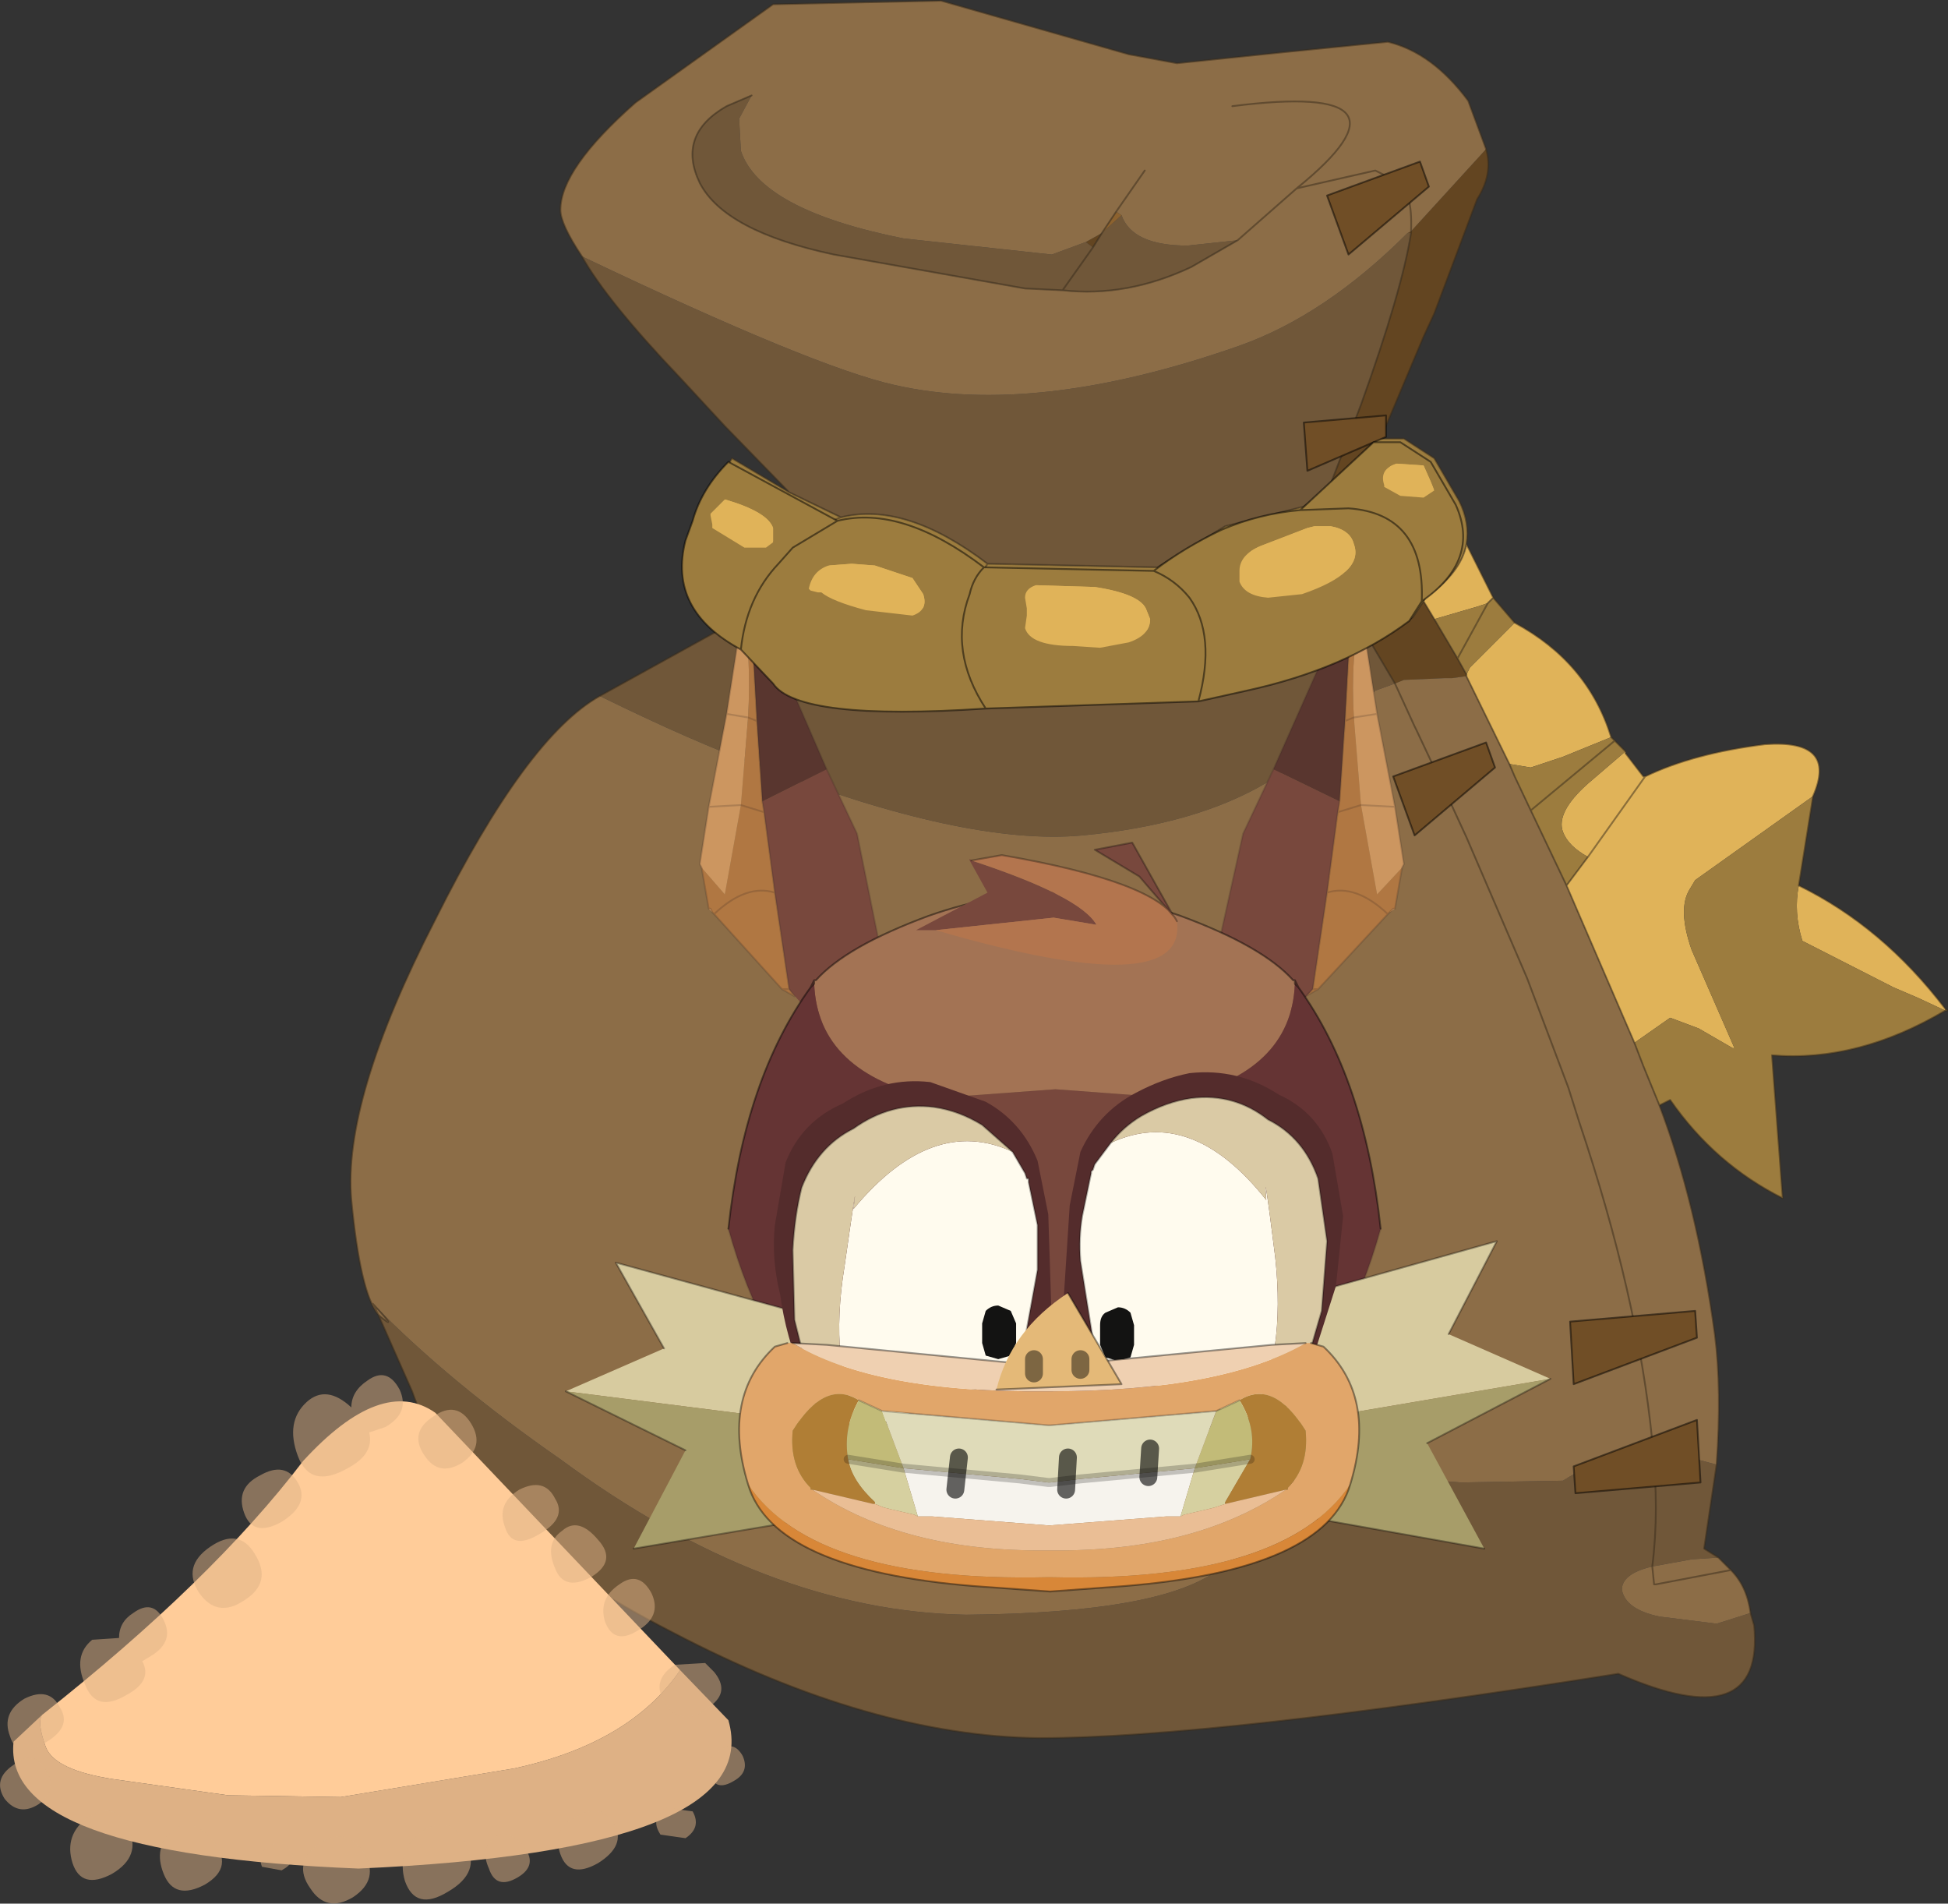 <svg viewBox="0 0 54.504 53.251" xmlns="http://www.w3.org/2000/svg" xmlns:xlink="http://www.w3.org/1999/xlink"><rect x="0" y="0" width="54.504" height="53.251" fill="#333333" stroke="none"/><g transform="translate(-373.02 -273.98)"><use transform="translate(373 273.65)" width="54.5" height="53.6" xlink:href="#a"/><use transform="translate(388.85 286.35)" width="27.55" height="32.15" xlink:href="#b"/></g><defs><g id="c"><path d="m12.1-14.05.75 1.5-.15.15-.3.1-1.2.35-.3-.5.05-.1q1-.7 1.15-1.5m1.35 2.2q2.05 1.1 2.7 3.2l-1.35.55-.9.3-.6-.1-1.2-2.45v-.05l.1-.2 1.25-1.25m3.1 3.6v.05l.5.65h.05q1.35-.65 3.35-.9Q22.5-8.6 21.8-7l-3.3 2.35-.15.25q-.35.55.05 1.7L19.6.05h-.05L18.6-.5l-.8-.3-1 .7-1.9-4.4.6-.8q-.55-.3-.7-.7-.2-.55.7-1.35l1.05-.9M21.4-4.5q2.35 1.15 4.1 3.45V-1l-.75-.35-.7-.3-2.55-1.3q-.25-.8-.1-1.55M11-16.35l.2.45.1.25-.3.2-.3.05-.35-.1-.15-.05-.3-.2v-.05q-.15-.45.35-.6l.75.05M5.85-13.3v-.1q0-.45.6-.7l1.3-.5h.15l.05-.05h.45l.65.5q.25.65-.8 1.15l-.65.25-.95.1q-.65-.05-.8-.45v-.2m-5.7.3 1.65.05q.95.15 1.3.45l.15.2.1.25q0 .45-.6.65l-.8.15-.75-.05q-1.2 0-1.35-.5l.05-.35v-.2l-.05-.3.3-.35M17.1-7.55 15.5-5.3l1.6-2.25m-26-7.05v-.1l-.05-.25V-15l.4-.4q1.2.35 1.35.8v.4l-.2.15H-8q-.65-.15-.9-.55m2.95 1.8-.2-.05-.05-.05.55-.65.65-.05.65.05 1.05.35.3.45q.15.45-.3.6l-1.3-.15-1.25-.5h-.1" fill="#e0b359" fill-rule="evenodd" transform="translate(28.95 29.6)"/><path d="M9.7-17h.65l.85.55.7 1.2q.3.6.2 1.2-.15.8-1.15 1.5l-.05.1-.3.45-1.15.75q-1.45.8-3.4 1.2l-1.35.3q.5-1.85-.25-2.9l-.1-.1-.9-.65.9.65.1.1q.75 1.05.25 2.9l-5.95.2q-5.25.35-5.95-.7l-.9-.95q.15-1.45 1.05-2.4l.4-.45 1-.65.25-.1-.25.1-1 .65-.4.45q-.9.95-1.05 2.4l-.7-.45q-1.25-1.05-.85-2.6l.2-.55 1-1.65 1.6.95 1.45.7q1.8-.45 4.1 1.3l4.75.1 1.9-1.15 2.2-.55.55-.05.3-.05.5.05.65.15q1.5.4 1.4 2.45.1-2.05-1.4-2.45l-.65-.15-.5-.05-.3.05-.55.05.7-.5L9.6-17h.1m3.15 4.45.6.7-1.25 1.25-.1.2-.25-.45-.65-1.1 1.2-.35.3-.1.15-.15m3.3 3.9.4.4-1.05.9q-.9.8-.7 1.35.15.4.7.7l-.6.8-1-2.1-.45-.95-.15-.35.6.1.9-.3 1.35-.55M21.8-7l-.4 2.5q-.15.75.1 1.55l2.55 1.3.7.3.75.35v-.05l.05.05h-.05Q23.05.45 20.65.25l.3 4q-1.9-.95-3.15-2.75l-.3.15-.45-1.1-.25-.65 1-.7.8.3.95.55h.05L18.4-2.7q-.4-1.15-.05-1.7l.15-.25L21.8-7M11-16.35l-.75-.05q-.5.15-.35.6v.05l.3.2.15.05.35.1.3-.05.3-.2-.1-.25-.2-.45M.15-13l-.3.35.05.3v.2l-.05.35q.15.5 1.35.5l.75.05.8-.15q.6-.2.6-.65l-.1-.25-.15-.2q-.35-.3-1.3-.45L.15-13m5.7-.3v.2q.15.4.8.45l.95-.1.65-.25q1.05-.5.8-1.15l-.65-.5h-.45l-.05.05h-.15l-1.3.5q-.6.25-.6.7v.1m10.4 4.75L13.9-6.6l2.35-1.95m-4.4-2.3.85-1.55-.85 1.55M-8.9-14.6q.25.4.9.55h.6l.2-.15v-.4q-.15-.45-1.35-.8l-.4.4v.05l.05.25v.1m2.95 1.8h.1l1.25.5 1.3.15q.45-.15.3-.6l-.3-.45-1.05-.35-.65-.05-.65.05-.55.65.05.05.2.05m4.65-.7-.3.5-.1.25q-.6 1.6.45 3.2-1.05-1.6-.45-3.2l.1-.25.3-.5" fill="#9c7c3e" fill-rule="evenodd" transform="translate(28.95 29.6)"/><path d="M12.65-25.1q.2.7-.25 1.4l-1.2 3.2-.3.65L9.7-17h-.1l-1.35 1.4.9-2.35q1.15-3.2 1.4-4.8v-.05l2.1-2.3m-2.2 2.35.1-.05v.05h-.1m-9 .25.45-.25-.25.4-.2-.15m8 11.25L10.6-12l.3-.45.3.5.65 1.1.25.45v.05h-.05l-.35.05h-.2l-1.15.05-.25.1-.65-1.1" fill="#634521" fill-rule="evenodd" transform="translate(28.95 29.6)"/><path d="m19.1 11.7-.35 2.35.4.25-.75.05-1.1.2q-.85.2-.85.65.1.55 1.05.75l1.6.2.95-.3.1.35q.3 3.15-3.8 1.35Q5 19.35.15 19.35q-4.7-.05-10.25-2.95-6.05-3.1-7.3-6.75l-.95-2.15.05.05q.55.45-.2-.35 2.15 2.2 5.25 4.35Q-7.5 15.8-1.9 15.9q5.55-.05 7.1-1.3t3.1-1.9q1.6-.7 3.65-.5l2.85-.05q.7-.45 2.3-1.1l.2.1q.3 0 .85.3l.95.25M-12.15-9.8l3.35-1.85.7.45.9.95q.7 1.05 5.95.7l5.95-.2 1.35-.3q1.95-.4 3.4-1.2l.65 1.1-.55.2-.2.2-.45.85-2.35 1.5q-2 1.2-5.2 1.5-3.25.3-9.05-1.95-1.8-.65-4.45-1.95m5.3-5.7-1.8-1.85-1.25-1.35q-2.05-2.15-2.75-3.4 6.5 3.1 8.75 3.6 3.95.9 9.65-1.1 2.4-.85 4.7-3.15h.1q-.25 1.6-1.4 4.8l-.9 2.35-.7.5-2.2.55-1.9 1.15-4.75-.1q-2.3-1.75-4.1-1.3l-1.45-.7M5.7-22.55l-1.3.75q-1.8.85-3.6.65l-1.05-.05-5.35-.95q-3.05-.65-3.75-2-.65-1.35.75-2.15l.7-.3-.35.65.05.9q.55 1.65 4.55 2.45l4.15.45.95-.35.2.15-.85 1.2.85-1.2.25-.4.55-.5q.3.85 1.85.85l1.4-.15m11.6 37.1q.2-1.6 0-3.4.2 1.8 0 3.4" fill="#705739" fill-rule="evenodd" transform="translate(28.95 29.6)"/><path d="m1.9-22.75.4-.6.15.1-.55.5m15.2 33.8h.2v.1l-.2-.1" fill="#8c622f" fill-rule="evenodd" transform="translate(28.95 29.6)"/><path d="M-12.65-22.1q-.6-.9-.6-1.3 0-1.15 2.1-3l3.85-2.75 4.7-.1 5.25 1.5L4-27.5l2.9-.3 3-.3q1.25.3 2.25 1.65l.5 1.35-2.1 2.3-.1.05q-2.3 2.3-4.7 3.15-5.7 2-9.65 1.1-2.25-.5-8.75-3.6M17.5 1.65q1.05 2.75 1.55 6.4.2 1.55.05 3.65l-.95-.25q-.55-.3-.85-.3v-.1Q16.9 7 15.25 2.1l-.3-.95L13.8-1.9l-1.7-3.95-.6-1.3-.8-1.7-.05-.1-.55-1.2.25-.1 1.15-.05h.2l.35-.05h.05l1.2 2.45.15.35.45.95 1 2.1 1.9 4.4.25.65.45 1.1m1.65 12.65.35.35q.45.45.55 1.2l-.95.3-1.6-.2q-.95-.2-1.05-.75 0-.45.85-.65l1.1-.2.75-.05m-37.5-6.8q-.5-.6-.75-3.2-.25-2.8 2.35-7.85 2.55-5.1 4.6-6.25Q-9.5-8.5-7.7-7.85-1.9-5.6 1.35-5.9q3.2-.3 5.2-1.5L8.9-8.9l.45-.85.2-.2.55-.2.55 1.2.05.1.8 1.7.6 1.3 1.7 3.95 1.15 3.05.3.95Q16.9 7 17.3 11.05h-.2q-1.6.65-2.3 1.1l-2.85.05q-2.05-.2-3.65.5-1.55.65-3.1 1.9t-7.1 1.3q-5.6-.1-11.35-4.35-3.1-2.15-5.25-4.35l.15.3-.15-.3q.75.8.2.35l-.05-.05M5.7-22.55 7.35-24l2.2-.5.6.3q.45.25.4 1.4.05-1.15-.4-1.4l-.6-.3-2.2.5-1.65 1.45-1.4.15q-1.55 0-1.85-.85l-.15-.1-.4.6-.45.25-.95.35-4.15-.45q-4-.8-4.55-2.45l-.05-.9.35-.65-.7.3q-1.4.8-.75 2.15.7 1.35 3.75 2l5.35.95 1.05.05q1.8.2 3.6-.65l1.3-.75M3.1-24.5l-.8 1.15.8-1.15m2.45-1.8q5.5-.7 1.8 2.3 3.7-3-1.8-2.3M19.5 14.65l-2.1.4h-.05l-.05-.5.05.5h.05l2.1-.4" fill="#8c6d47" fill-rule="evenodd" transform="translate(28.95 29.6)"/><path d="M16.3 7.5q-.6-.9-.6-1.3 0-1.15 2.1-3L21.65.45l4.7-.1 5.25 1.5 1.35.25 2.9-.3 3-.3q1.25.3 2.25 1.65l.5 1.35q.2.7-.25 1.4l-1.2 3.2-.3.65-1.2 2.85h.65l.85.55.7 1.2q.3.6.2 1.2l.75 1.5.6.7q2.05 1.1 2.7 3.2l.4.4m0 .05.5.65h.05q1.35-.65 3.35-.9 2.05-.15 1.35 1.45l-.4 2.5q2.35 1.15 4.1 3.45l.05.05h-.05Q52 30.05 49.6 29.85l.3 4q-1.9-.95-3.15-2.75l-.3.15Q47.5 34 48 37.65q.2 1.55.05 3.65l-.35 2.35.4.25.35.35q.45.45.55 1.2l.1.35q.3 3.15-3.8 1.35-11.35 1.8-16.2 1.8-4.7-.05-10.25-2.95-6.05-3.1-7.3-6.75l-.95-2.15q-.5-.6-.75-3.2-.25-2.8 2.35-7.85 2.55-5.1 4.6-6.25l3.35-1.85q-1.25-1.05-.85-2.6l.2-.55 1-1.65 1.6.95-1.8-1.85-1.25-1.35Q17 8.75 16.3 7.5m23.2-.7q.05-1.15-.4-1.4l-.6-.3-2.2.5-1.65 1.45-1.3.75q-1.8.85-3.6.65L28.7 8.4l-5.35-.95q-3.05-.65-3.75-2-.65-1.35.75-2.15l.7-.3m9.8 3.85.4-.6.8-1.15m7.45 1.75V6.8m0 .05q-.25 1.6-1.4 4.8L37.2 14l1.35-1.4h.1m1.25 4.45q1-.7 1.15-1.5m-1.2 1.6.05-.1Q40 15 38.5 14.6l-.65-.15-.5-.05-.3.05-.55.05-2.2.55-1.9 1.15.9.65.1.1q.75 1.05.25 2.9l1.35-.3q1.95-.4 3.4-1.2l1.15-.75.3-.45.3.5m1.5-.45.15-.15m-11.2-9.8.25-.4m-1.1 1.6.85-1.2M37.2 14l-.7.5m2.55 4.95-.65-1.1m2.65.9v-.05l-.25-.45-.65-1.1m4.3 6.65 1.6-2.25m.2 18.6q-.4-4.05-2.05-8.95l-.3-.95-1.15-3.05-1.7-3.95-.6-1.3-.8-1.7-.05-.1-.55-1.2m3.2 2.25.15.35.45.95 2.35-1.95m-2.95.65-1.2-2.45m4.7 10.25.25.65.45 1.1m-2.6-6.15.6-.8m1.3 5.2-1.9-4.4-1-2.1m-1.2-5.8-.85 1.55M36.3 5.6q3.7-3-1.8-2.3M20.85 18.4Q21 16.95 21.9 16l.4-.45 1-.65.25-.1-1.45-.7m5.6 5.95q-1.05-1.6-.45-3.2l.1-.25.3-.5q-2.3-1.75-4.1-1.3m-2.7 3.6.9.95q.7 1.05 5.95.7l5.95-.2m-13.5-1.9.7.45m-10.4 18.4.15.3.05.05q.55.45-.2-.35m35.8 3.85v.1q.2 1.8 0 3.4l.05.5h.05l2.1-.4M32.4 16.2l-4.75-.1" fill="none" stroke="#362a1b" stroke-linecap="round" stroke-linejoin="round" stroke-opacity=".502" stroke-width=".05"/><path d="m15.1 11.75 3.45-1.3.1 1.75-3.5.3-.05-.75" fill="#704e26" fill-rule="evenodd" transform="translate(28.95 29.6)"/><path d="m44.05 41.35.05.75 3.5-.3-.1-1.75z" fill="none" stroke="#000" stroke-linecap="round" stroke-linejoin="round" stroke-opacity=".502" stroke-width=".05"/><path d="m18.55 8.15-3.45 1.3L15 7.7l3.5-.3.05.75" fill="#704e26" fill-rule="evenodd" transform="translate(28.95 29.6)"/><path d="m47.5 37.75-.05-.75-3.5.3.1 1.75z" fill="none" stroke="#000" stroke-linecap="round" stroke-linejoin="round" stroke-opacity=".502" stroke-width=".05"/><path d="m12.9-7.8-2.25 1.9-.6-1.65 2.6-.95.25.7" fill="#704e26" fill-rule="evenodd" transform="translate(28.95 29.6)"/><path d="m41.85 21.8-.25-.7-2.6.95.6 1.65z" fill="none" stroke="#000" stroke-linecap="round" stroke-linejoin="round" stroke-opacity=".502" stroke-width=".05"/><path d="m9.85-17.05-2.2.95-.1-1.35 2.3-.2v.6" fill="#704e26" fill-rule="evenodd" transform="translate(28.95 29.6)"/><path d="M38.8 12.55v-.6l-2.3.2.1 1.35z" fill="none" stroke="#000" stroke-linecap="round" stroke-linejoin="round" stroke-opacity=".502" stroke-width=".05"/><path d="m11.05-24.05-2.25 1.9-.6-1.65 2.6-.95.25.7" fill="#704e26" fill-rule="evenodd" transform="translate(28.95 29.6)"/><path d="m40 5.55-.25-.7-2.6.95.6 1.65z" fill="none" stroke="#000" stroke-linecap="round" stroke-linejoin="round" stroke-opacity=".502" stroke-width=".05"/><path d="M-27.75 18.7q-.15.2.1.9.25.65 1.9.9l3.2.45 3.15.05 4.85-.8q3.25-.7 4.65-2.75l1.35 1.4Q-7.5 22.5-18.9 23q-10-.4-9.65-3.55l.8-.75" fill="#deb185" fill-rule="evenodd" transform="translate(28.95 29.6)"/><path d="M-9.9 17.45q-1.4 2.05-4.65 2.75l-4.85.8-3.15-.05-3.2-.45q-1.65-.25-1.9-.9-.25-.7-.1-.9 4.75-3.75 7.3-7.1 2.2-2.4 3.7-1.35l6.85 7.2" fill="#fc9" fill-rule="evenodd" transform="translate(28.95 29.6)"/><path d="M-8.95 17.5q.45.55-.1.95l-.2.15q-.65.4-1.05-.2-.45-.65.25-1.1l.85-.05.25.25m-3.45-2.65q-.75.4-1-.25-.3-.7.2-1.05.45-.4 1 .25.55.6-.2 1.05m1.7.45q.3.65-.4 1.05-.65.4-.9-.25-.2-.65.4-1.05.55-.4.9.25m-4.1-1.85q-.25-.65.4-1.05.7-.35 1 .25.35.55-.45 1-.75.45-.95-.2m4.5 7.85.75.1q.25.45-.2.75l-.7-.1q-.3-.45.15-.75m-2.95 1.3q-.25-.7.45-1.05.7-.4 1.05.2t-.45 1.1q-.8.45-1.05-.25m-1.05-.25q.45.55-.15.9t-.8-.25q-.25-.55.15-.85.35-.3.8.2m5.25-1.95q-.15-.45.25-.7.4-.3.65.15.2.45-.25.7-.5.3-.65-.15m-11.55-8.2q.35.6-.45 1.1-.8.45-1.05-.25t.45-1.05q.7-.4 1.05.2m.25-2.25q.55-.5 1.25.15 0-.45.45-.75.55-.4.9.25.3.65-.4 1.05l-.45.15q.15.6-.6 1-1.05.6-1.4-.35t.25-1.5m3.3 1.5q-.45-.65.25-1.1.65-.45 1.05.2t-.25 1.1q-.65.4-1.05-.2m-9.3 5.15.75-.05q0-.45.4-.7.55-.4.85.2t-.35 1l-.25.15q.3.55-.45.95-.85.5-1.15-.3-.35-.8.2-1.25m-.9 1.9q.35.55-.45 1-.75.45-.95-.2-.25-.65.4-1.05.7-.35 1 .25m.35 4.35q-.25-.8.45-1.3.7-.45 1.1.3.4.8-.45 1.3-.85.45-1.1-.3m-1.9-1.8q-.35-.55.25-.95.55-.45.9.15.35.55-.2.95-.55.35-.95-.15m5.75-7.05q.8-.55 1.25.2.5.8-.3 1.3-.75.5-1.25-.2-.5-.75.3-1.3m1.45 8.95q-.15-.4.25-.6.35-.2.55.15.2.3-.25.55l-.55-.1m-2.75.2q-.3-.75.25-1.2.5-.45 1.1.25.65.75-.2 1.25-.85.45-1.15-.3m6.75.2q-.25-.85.5-1.4.75-.5 1.2.35.45.8-.5 1.35-.9.55-1.2-.3m-1.15-.8q.45.75-.3 1.25-.75.45-1.2-.25-.5-.7.25-1.25.75-.5 1.25.25" fill="#deb185" fill-opacity=".502" fill-rule="evenodd" transform="translate(28.95 29.6)"/></g><g id="b"><path d="m393.85 290.8.05-.45.1.2.2 3.6.15 2.25.05.3.3 2.25.4 2.7.15.2-.35-.2-1.9-2.1-.15-.15-.2-1.15.65.75.45-2.5.65.2-.65-.2.2-2.45.25.1-.25-.1q.1-1.7-.15-3l.05-.25m1.05 10.85h.2-.2m-.2-2.7q-.8-.25-1.7.6.9-.85 1.7-.6" fill="#b07742" fill-rule="evenodd" transform="translate(-388.85 -286.35)"/><path d="m396.15 295.5.85 1.8 1.05 5.2q-1.35 1.15-2.95-.85l-.4-2.7-.3-2.25-.05-.3 1.8-.9" fill="#78483d" fill-rule="evenodd" transform="translate(-388.85 -286.35)"/><path d="m392.95 299.5-.05-.1h-.05l.1.1m-.3-1.25-.05-.1.25-1.6.5-2.6.45-2.9q.25 1.3.15 3l-.2 2.45-.45 2.5-.65-.75m.7-4.3.6.1-.6-.1m.4 2.55-.9.05.9-.05" fill="#cc9660" fill-rule="evenodd" transform="translate(-388.85 -286.35)"/><path d="m394 290.55 2.15 4.95-1.8.9-.15-2.25-.2-3.6" fill="#59362f" fill-rule="evenodd" transform="translate(-388.85 -286.35)"/><path d="M5 4.45 5.05 4l.1.2L7.3 9.15l.85 1.8 1.05 5.2m-2.95-.85.15.2-.35-.2-1.9-2.1-.05-.05-.05-.1H4l-.2-1.15-.05-.1.25-1.6.5-2.6.45-2.9m.2-.5.2 3.6.15 2.25.05.3.3 2.25.4 2.7h-.2m-.5-4.95-.65-.2m.2-2.45.25.1m-.25-.1-.6-.1M4 10.2l.9-.05m-.75 3.05q.9-.85 1.7-.6" fill="none" stroke="#332720" stroke-linecap="round" stroke-linejoin="round" stroke-opacity=".2" stroke-width=".05"/><path d="m411.1 291.05-.05-.25-.1-.45-.1.2-.2 3.6.25-.1-.25.1-.15 2.25-.05.3.65-.2-.65.2-.3 2.25-.4 2.7-.2.2.35-.2 1.95-2.1.05-.05.15-.1.2-1.15-.7.75-.45-2.5-.2-2.45q-.1-1.7.2-3m-1.2 10.6h-.15.15m.25-2.7q.8-.25 1.7.6-.9-.85-1.7-.6" fill="#b07742" fill-rule="evenodd" transform="translate(-388.85 -286.35)"/><path d="m408.65 295.5-.85 1.8-1.15 5.2q1.4 1.15 3.1-.85l.4-2.7.3-2.25.05-.3-1.85-.9" fill="#78483d" fill-rule="evenodd" transform="translate(-388.85 -286.35)"/><path d="m411.9 299.5.1-.1h.05l-.15.1m.35-1.25.05-.1-.25-1.6-.5-2.6-.45-2.9q-.3 1.3-.2 3l.2 2.45.95.05-.95-.05.45 2.5.7-.75m-.7-4.3-.65.1.65-.1" fill="#cc9660" fill-rule="evenodd" transform="translate(-388.85 -286.35)"/><path d="m410.85 290.55-2.2 4.95 1.85.9.15-2.25.2-3.6" fill="#59362f" fill-rule="evenodd" transform="translate(-388.85 -286.35)"/><path d="M22.2 4.45 22.1 4l-.1.2-2.2 4.95-.85 1.8-1.15 5.2m3.1-.85-.2.2.35-.2L23 13.2l.15-.15h.05l.2-1.15.05-.1-.25-1.6-.5-2.6-.45-2.9m-.2 3-.25.1.2-3.6m-.4 6.15.05-.3.15-2.25m.45 2.35-.65.2-.3 2.25-.4 2.7h.15m1.2-5.15.95.05m-1.15-2.5.65-.1m.3 5.6q-.9-.85-1.7-.6" fill="none" stroke="#332720" stroke-linecap="round" stroke-linejoin="round" stroke-opacity=".2" stroke-width=".05"/><path d="M409.25 301.5q-.1 2.5-3.35 3.2l-3.35-.25-3.4.25q-3.25-.7-3.35-3.2v-.1h.05q.85-.95 3.15-1.8 1.85-.65 3.55-.65 1.65 0 3.5.65 2.3.85 3.15 1.8h.05v.1" fill="#a37354" fill-rule="evenodd" transform="translate(-388.85 -286.35)"/><path d="M405.9 304.7v9.5l-3.25.1h-.25l-3.25-.1v-9.5l3.4-.25 3.35.25" fill="#78483d" fill-rule="evenodd" transform="translate(-388.85 -286.35)"/><path d="m409.25 301.5.1.1q1.85 2.55 2.3 6.75-.95 3.4-2.8 5.1h-.2l-2.75.75v-9.5q3.25-.7 3.35-3.2m-13.45 0q.1 2.5 3.35 3.2v9.5l-2.75-.75h-.2q-1.85-1.7-2.8-5.1.45-4.2 2.3-6.75l.1-.1" fill="#653434" fill-rule="evenodd" transform="translate(-388.85 -286.35)"/><path d="M22.8 22q-.45-4.2-2.3-6.75l-.1-.1v-.1h-.05q-.85-.95-3.15-1.8-1.85-.65-3.5-.65-1.7 0-3.55.65-2.3.85-3.15 1.8h-.05v.1l-.1.1Q5 17.8 4.55 22m12.5 5.85 2.75-.75h.2m.4-12.05.1.2m-13.65 0 .1-.2m.4 12.05h.2l2.75.75" fill="none" stroke="#000" stroke-linecap="round" stroke-linejoin="round" stroke-opacity=".451" stroke-width=".05"/><path d="M20 27.1q1.85-1.7 2.8-5.1M4.55 22q.95 3.4 2.8 5.1" fill="none" stroke="#332720" stroke-linecap="round" stroke-linejoin="round" stroke-opacity=".2" stroke-width=".05"/><path d="m388.85 312.9 2.75-1.2-1.35-2.4 4.75 1.3 1.35 3.25-7.5-.95" fill="#d7cb9f" fill-rule="evenodd" transform="translate(-388.85 -286.35)"/><path d="m390.75 317.3 1.45-2.75-3.35-1.65 7.5.95-.85 2.65-4.75.8" fill="#a79d69" fill-rule="evenodd" transform="translate(-388.85 -286.35)"/><path d="M3.35 28.2 0 26.55m2.75-1.2-1.35-2.4 4.75 1.3L7.5 27.5l-.85 2.65-4.75.8" fill="none" stroke="#000" stroke-linecap="round" stroke-linejoin="round" stroke-opacity=".333" stroke-width=".05"/><path d="m408.75 313.85 1.15-3.75 5-1.4-1.35 2.6 2.85 1.25-7.65 1.3" fill="#d7cb9f" fill-rule="evenodd" transform="translate(-388.85 -286.35)"/><path d="m414.55 317.3-5.05-.9-.75-2.55 7.65-1.3-3.45 1.8 1.6 2.95" fill="#a79d69" fill-rule="evenodd" transform="translate(-388.85 -286.35)"/><path d="m25.7 30.95-5.05-.9-.75-2.55 1.15-3.75 5-1.4-1.35 2.6m2.85 1.25L24.1 28" fill="none" stroke="#000" stroke-linecap="round" stroke-linejoin="round" stroke-opacity=".333" stroke-width=".05"/><path d="m402.75 310.8-.1 2.05 6.85-.35.1-.1.05-.1.75-2.35.2-1.95-.3-1.75q-.4-1.15-1.5-1.65-1.15-.75-2.5-.6-.75.15-1.5.55-1.05.55-1.55 1.65l-.3 1.5-.2 3.1" fill="#542c2c" fill-rule="evenodd" transform="translate(-388.85 -286.35)"/><path d="M408.05 313.65q.95-1.75.65-4.5-.35-2.8-.25-1.6-2.1-2.65-4.35-1.6l-.45.6-.05.15-.05.05v.05l-.25 1.2q-.1.6-.05 1.25l.35 2.2.3.75 3.9 1.45h.25" fill="#fffbee" fill-rule="evenodd" transform="translate(-388.85 -286.35)"/><path d="m409.25 313.15.05-.1.7-2.4.15-1.95-.25-1.75q-.4-1.15-1.4-1.65-.95-.75-2.15-.6-.7.1-1.4.5-.5.3-.85.75 2.25-1.05 4.35 1.6-.1-1.2.25 1.6.3 2.75-.65 4.5l.65-.15.5-.3h.05v-.05l-.05.05.05-.05" fill="#dacaa5" fill-rule="evenodd" transform="translate(-388.85 -286.35)"/><path d="M15.25 19.6q.35-.45.85-.75.7-.4 1.4-.5 1.2-.15 2.15.6 1 .5 1.4 1.65l.25 1.75-.15 1.95-.7 2.4-.05.1-.05.05-.5.3-.65.15m-3.95-7.7-.45.6-.05.15-.05.05v.05l-.25 1.2q-.1.6-.05 1.25l.35 2.2.3.75 3.9 1.45h.25m1.2-.5v.05h-.05" fill="none" stroke="#000" stroke-linecap="round" stroke-linejoin="round" stroke-opacity=".302" stroke-width=".05"/><path d="m404.65 311.95.1-.35v-.55l-.1-.35q-.15-.15-.35-.15l-.35.15q-.15.1-.15.35v.55l.15.35.35.1.35-.1" fill-opacity=".922" fill-rule="evenodd" transform="translate(-388.85 -286.35)"/><path d="m402.45 311.05.05 2.05-6.85-.35-.1-.1-.05-.1q-.5-1.2-.65-2.35-.25-1-.15-1.95l.3-1.75q.45-1.15 1.6-1.65 1.15-.75 2.45-.6l1.55.55q1 .55 1.45 1.65l.3 1.5.1 3.1" fill="#542c2c" fill-rule="evenodd" transform="translate(-388.85 -286.35)"/><path d="M397.1 313.9q-.9-1.75-.45-4.5.4-2.8.25-1.6 2.2-2.65 4.45-1.6l.35.6.05.15h.05v.1l.25 1.2v1.25l-.4 2.2-.3.75-3.95 1.45h-.3" fill="#fffbee" fill-rule="evenodd" transform="translate(-388.85 -286.35)"/><path d="m395.9 313.4-.05-.1-.6-2.4-.05-1.95q.05-.95.25-1.75.45-1.15 1.45-1.65 1.05-.75 2.25-.6.7.1 1.35.5l.85.75q-2.25-1.05-4.45 1.6.15-1.2-.25 1.6-.45 2.75.45 4.5l-.6-.15-.5-.3h-.1v-.05l.1.05-.1-.05" fill="#dacaa5" fill-rule="evenodd" transform="translate(-388.85 -286.35)"/><path d="m12.5 19.85-.85-.75q-.65-.4-1.35-.5-1.2-.15-2.25.6-1 .5-1.45 1.65-.2.8-.25 1.75l.05 1.95.6 2.4.05.1.1.05.5.3.6.15m4.25-7.7.35.6.05.15h.05v.1l.25 1.2v1.25l-.4 2.2-.3.75-3.95 1.45h-.3m-1.2-.5v.05h.1" fill="none" stroke="#000" stroke-linecap="round" stroke-linejoin="round" stroke-opacity=".302" stroke-width=".05"/><path d="m400.6 311.9-.1-.35V311l.1-.35q.15-.15.35-.15l.35.15.15.35v.55l-.15.35-.35.1-.35-.1" fill-opacity=".922" fill-rule="evenodd" transform="translate(-388.85 -286.35)"/><path d="M406.05 316.4h-.4l-3.25.25h-.05l-3.25-.25h-.4l-.4-1.35 3.25.3.8.1h.05l.85-.1 3.2-.3-.4 1.35" fill="#f6f3ed" fill-rule="evenodd" transform="translate(-388.85 -286.35)"/><path d="m408 314.8-.7 1.2v.05l-.3.1-.2.05-.65.15-.1.05.4-1.35 1.55-.25m-9.3 1.6-.1-.05-.65-.15-.2-.05-.25-.1V316q-.65-.6-.75-1.2l1.55.25.4 1.35" fill="#d6d0a0" fill-rule="evenodd" transform="translate(-388.85 -286.35)"/><path d="M407.3 316v.05-.05m-9.8.05h-.05l.05-.05v.05" fill="#bd8839" fill-rule="evenodd" transform="translate(-388.85 -286.35)"/><path d="M409.55 311.55h.15l.35.1q1.5 1.4.75 3.85-1.85 2.75-8.4 2.6h-.05q-6.55.15-8.4-2.6-.75-2.45.75-3.85l.35-.1h.15q2.3 1.4 7.15 1.35h.05q4.8 0 7.15-1.35m-.55 4.1h.05v-.05q.6-.6.5-1.6-.9-1.45-1.85-.85l-.65.3-4.65.4h-.05l-4.65-.4-.65-.3q-.95-.6-1.85.85-.1 1 .5 1.6v.05h.05q2.55 1.75 6.6 1.7h.05q4.05.05 6.6-1.7" fill="#e1a66a" fill-rule="evenodd" transform="translate(-388.85 -286.35)"/><path d="M407.3 316.05V316l.7-1.2q.2-.85-.3-1.65.95-.6 1.85.85.1 1-.5 1.6v.05H409l-1.7.4m-9.85 0-1.7-.4h-.05v-.05q-.6-.6-.5-1.6.9-1.45 1.85-.85-.45.8-.3 1.65.1.6.75 1.2l-.05.05" fill="#b07e35" fill-rule="evenodd" transform="translate(-388.85 -286.35)"/><path d="m407.3 316.05 1.7-.4q-2.55 1.75-6.6 1.7h-.05q-4.05.05-6.6-1.7l1.7.4h.05l.25.1.2.05.65.15.1.05h.4l3.25.25h.05l3.25-.25h.4l.1-.05.65-.15.2-.05.3-.1" fill="#eabe95" fill-rule="evenodd" transform="translate(-388.85 -286.35)"/><path d="M407.7 313.15q.5.8.3 1.65l-1.55.25.6-1.6.65-.3m-10 .3.6 1.6-1.55-.25q-.15-.85.3-1.65l.65.3" fill="#c2bb78" fill-rule="evenodd" transform="translate(-388.85 -286.35)"/><path d="m407.05 313.45-.6 1.6-3.2.3-.85.1h-.05l-.8-.1-3.25-.3-.6-1.6 4.65.4h.05l4.65-.4" fill="#dfdbb9" fill-rule="evenodd" transform="translate(-388.85 -286.35)"/><path d="m402.35 312.2 6.25-.6.95-.05q-2.35 1.35-7.15 1.35h-.05q-4.85.05-7.15-1.35l.95.05 6.2.6" fill="#efd0b1" fill-rule="evenodd" transform="translate(-388.85 -286.35)"/><path d="M410.8 315.5q-.7 2.4-6.35 2.85l-2.05.15-2.1-.15q-5.65-.45-6.35-2.85 1.85 2.75 8.4 2.6h.05q6.55.15 8.4-2.6" fill="#d88738" fill-rule="evenodd" transform="translate(-388.85 -286.35)"/><path d="m17.6 28.7 1.55-.25m-9.7.25 3.25.3.8.1h.05l.85-.1 3.2-.3m-9.7-.25 1.55.25" fill="none" stroke="#000" stroke-linecap="round" stroke-linejoin="round" stroke-opacity=".212" stroke-width=".25"/><path d="m13.5 25.85 6.25-.6.95-.05m.15 0 .35.1q1.5 1.4.75 3.85-.7 2.4-6.35 2.85l-2.05.15-2.1-.15q-5.65-.45-6.35-2.85-.75-2.45.75-3.85l.35-.1m.15 0 .95.05 6.2.6" fill="none" stroke="#000" stroke-linecap="round" stroke-linejoin="round" stroke-opacity=".412" stroke-width=".05"/><path d="m18.85 26.8-.65.3-4.65.4h-.05l-4.65-.4-.65-.3" fill="none" stroke="#000" stroke-linecap="round" stroke-linejoin="round" stroke-opacity=".212" stroke-width=".05"/><path d="m14.05 28.4-.05.9m2.35-1.15-.05.8M11 28.4l-.1.9" fill="none" stroke="#000" stroke-linecap="round" stroke-linejoin="round" stroke-opacity=".6" stroke-width=".5"/><path d="M403.25 312.3v-.3.3m-1.3.1v-.4.4m.95-2.25 1.5 2.55-3.5.15q.4-1.65 2-2.7" fill="#e4b978" fill-rule="evenodd" transform="translate(-388.85 -286.35)"/><path d="M13.1 25.65v.4m1.3-.4v.3" fill="none" stroke="#000" stroke-linecap="round" stroke-linejoin="round" stroke-opacity=".451" stroke-width=".5"/><path d="m14.05 23.8 1.5 2.55-3.5.15" fill="none" stroke="#000" stroke-linecap="round" stroke-linejoin="round" stroke-opacity=".412" stroke-width=".05"/><path d="m400.15 298-.05-.05.1.1-.05-.05" fill="#7b5237" fill-rule="evenodd" transform="translate(-388.85 -286.35)"/><path d="M399.2 300h-.55l2-1.05-.5-.9V298l.05.05q3.05 1 3.5 1.8l-1.2-.2-3.3.35m4.45-2.25 1.05-.2 1.15 2.05-.65-.75-.3-.35-1.25-.75" fill="#78483d" fill-rule="evenodd" transform="translate(-388.85 -286.35)"/><path d="m400.2 298.05.85-.15q4.35.75 4.9 1.85.3 2.3-6.75.25l3.3-.35 1.2.2q-.45-.8-3.5-1.8" fill="#b3754e" fill-rule="evenodd" transform="translate(-388.85 -286.35)"/><path d="m11.35 11.7.85-.15q4.35.75 4.9 1.85m-2.3-2 1.25.75.3.35.65.75-1.15-2.05-1.05.2" fill="none" stroke="#000" stroke-linecap="round" stroke-linejoin="round" stroke-opacity=".302" stroke-width=".05"/><path d="M393.85 289.3h.6l.2-.15v-.4q-.15-.45-1.35-.8l-.4.4v.05l.05.25v.1l.9.55m-.1 2.85q-2.05-1.1-1.55-3.05l.2-.55q.25-.9 1-1.65l3.05 1.65-1.25.75-.4.45q-.9.95-1.05 2.4.15-1.45 1.05-2.4l.4-.45 1.25-.75q1.8-.45 4.1 1.3l4.75.1q.85-.65 1.9-1.15 1.05-.45 2.2-.55l2.05-1.9h.75l.85.55.7 1.2q.7 1.55-.95 2.7l-.35.55q-1.8 1.35-4.55 1.95l-1.35.3-5.95.2q-5.25.35-5.95-.7l-.9-.95m1.9-1.7.05.05.2.05h.1q.3.25 1.25.5l1.3.15q.45-.15.3-.6l-.3-.45-1.05-.35-.65-.05-.65.05q-.45.15-.55.65m4.9-.6q-.3.3-.4.75-.6 1.6.45 3.2-1.05-1.6-.45-3.2.1-.45.4-.75m4.55 1.2q-.15-.45-1.45-.65l-1.65-.05q-.3.1-.3.35l.05.3v.2l-.05.35q.15.5 1.35.5l.75.05.8-.15q.6-.2.6-.65l-.1-.25m.2-1.1q.6.25 1 .75.75 1.05.25 2.9.5-1.85-.25-2.9-.4-.5-1-.75m7.55-2.95-.75-.05q-.5.15-.35.6v.05l.45.25.65.05.3-.2-.1-.25-.2-.45m-3.25 1.75-1.3.5q-.6.25-.6.7v.3q.15.4.8.45l.95-.1q1.75-.6 1.45-1.4-.1-.4-.65-.5h-.45l-.2.05m3.2 2.05q.1-2.45-2.05-2.6l-1.35.05 1.35-.05q2.15.15 2.05 2.6" fill="#9c7c3e" fill-rule="evenodd" transform="translate(-388.85 -286.35)"/><path d="m395.65 290.45.05.05-.05-.05" fill="#bd974b" fill-rule="evenodd" transform="translate(-388.85 -286.35)"/><path d="m393.85 289.3-.9-.55v-.1l-.05-.25v-.05l.4-.4q1.2.35 1.35.8v.4l-.2.15h-.6m1.85 1.2-.05-.05q.1-.5.55-.65l.65-.05.65.05 1.05.35.3.45q.15.45-.3.6l-1.3-.15q-.95-.25-1.25-.5h-.1l-.2-.05m9.4.55.1.25q0 .45-.6.65l-.8.15-.75-.05q-1.2 0-1.35-.5l.05-.35v-.2l-.05-.3q0-.25.3-.35l1.65.05q1.3.2 1.45.65m4.5-2.3.2-.05h.45q.55.1.65.5.3.8-1.45 1.4l-.95.1q-.65-.05-.8-.45v-.3q0-.45.6-.7l1.3-.5m3.25-1.75.2.45.1.25-.3.2-.65-.05-.45-.25v-.05q-.15-.45.35-.6l.75.05" fill="#e0b359" fill-rule="evenodd" transform="translate(-388.85 -286.35)"/><path d="M7.6 2.2 4.55.55q-.75.75-1 1.65l-.2.55Q2.85 4.7 4.9 5.8q.15-1.45 1.05-2.4l.4-.45L7.6 2.2q1.8-.45 4.1 1.3l4.75.1q.85-.65 1.9-1.15 1.05-.45 2.2-.55L22.6 0h.75l.85.55.7 1.2q.7 1.55-.95 2.7L23.6 5q-1.8 1.35-4.55 1.95l-1.35.3-5.95.2q-5.25.35-5.95-.7l-.9-.95m6.85 1.65q-1.05-1.6-.45-3.2.1-.45.4-.75m6 3.75q.5-1.85-.25-2.9-.4-.5-1-.75m4.1-1.7 1.35-.05q2.15.15 2.05 2.6" fill="none" stroke="#000" stroke-linecap="round" stroke-linejoin="round" stroke-opacity=".502" stroke-width=".05"/></g><use width="54.5" height="53.6" xlink:href="#c" id="a"/></defs></svg>